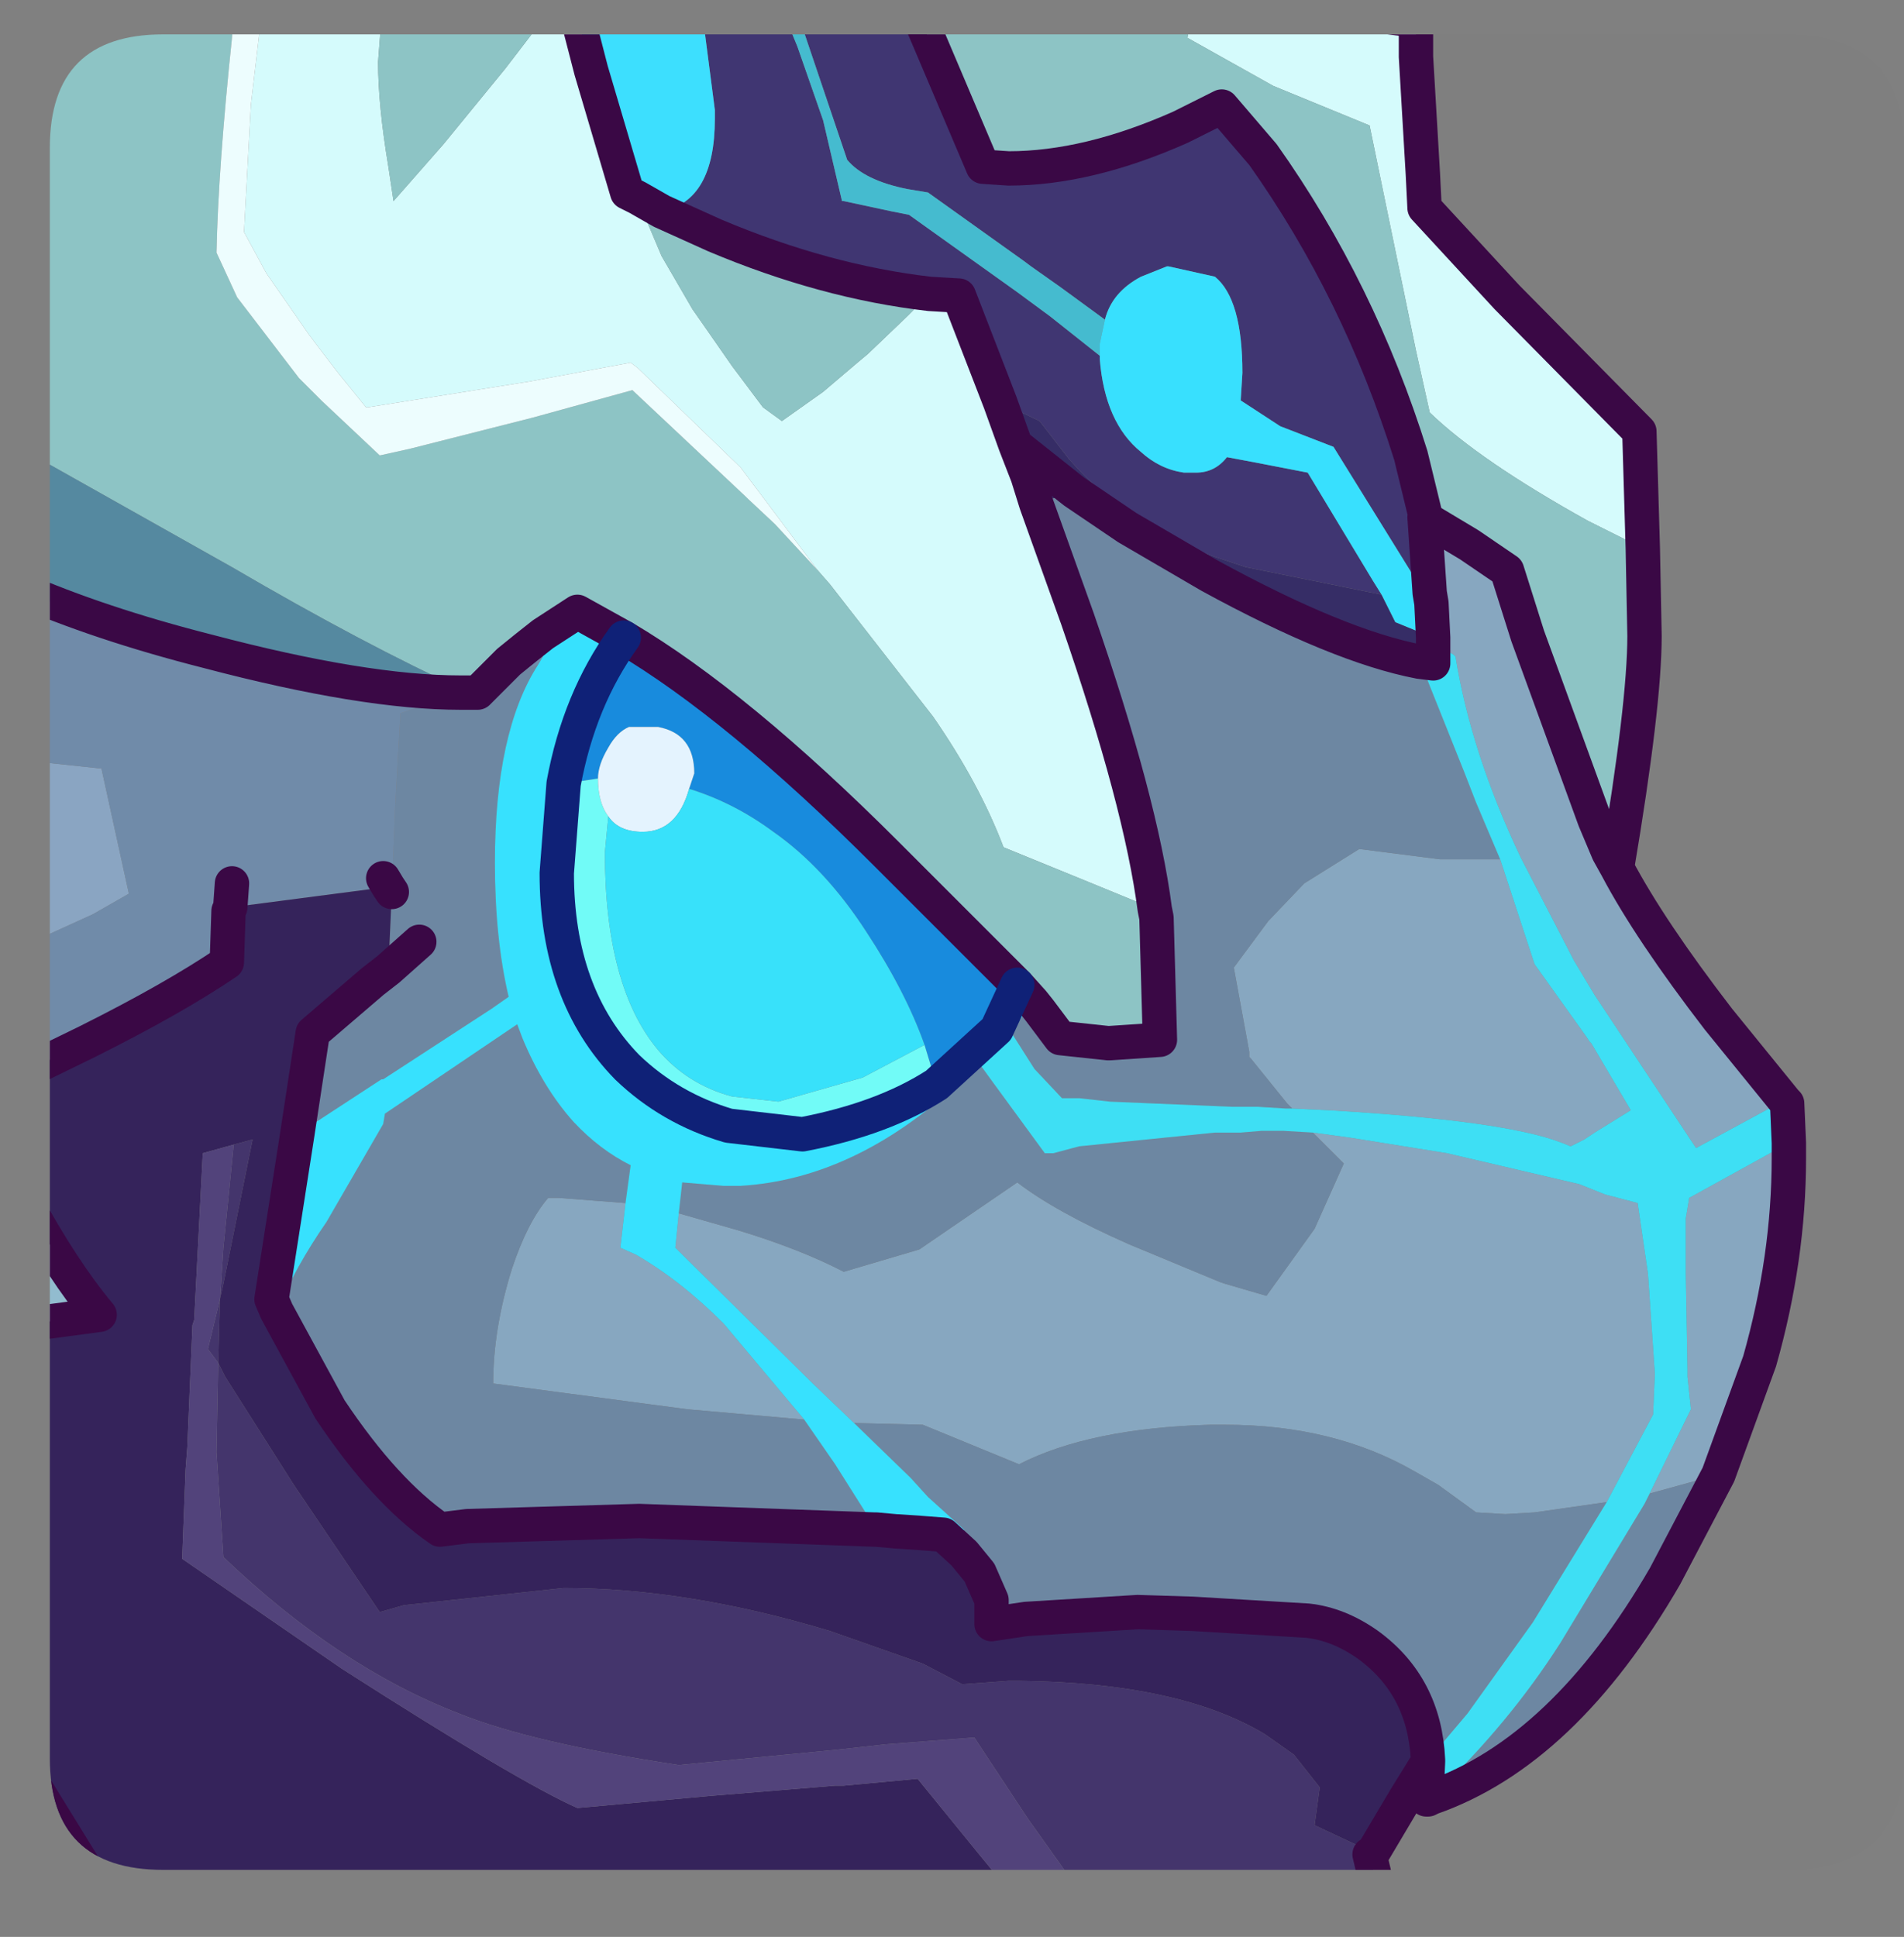 <?xml version="1.0" encoding="UTF-8" standalone="no"?>
<svg xmlns:ffdec="https://www.free-decompiler.com/flash" xmlns:xlink="http://www.w3.org/1999/xlink" ffdec:objectType="frame" height="56.35px" width="55.4px" xmlns="http://www.w3.org/2000/svg">
  <rect width="100%" height="100%" fill="#808080" stroke="none"/>
  <g transform="matrix(1.0, 0.0, 0.0, 1.0, 1.45, 1.0)">
    <clipPath id="clipPath0" transform="matrix(1.0, 0.0, 0.0, 1.0, 0.0, 0.0)">
      <path d="M50.5 0.0 Q53.95 0.0 53.95 3.3 L53.95 50.15 Q53.95 53.4 50.5 53.4 L3.3 53.4 Q0.0 53.4 0.0 50.15 L0.0 3.3 Q0.0 0.0 3.3 0.0 L50.5 0.0" fill="#000000" fill-rule="evenodd" stroke="none"/>
    </clipPath>
    <g clip-path="url(#clipPath0)">
      <use ffdec:characterId="2" height="56.35" transform="matrix(1.0, 0.0, 0.0, 1.0, -1.45, -1.0)" width="52.55" xlink:href="#shape1"/>
    </g>
    <use ffdec:characterId="3" height="53.4" transform="matrix(1.0, 0.0, 0.0, 1.0, 0.0, 0.0)" width="53.95" xlink:href="#shape2"/>
  </g>
  <defs>
    <g id="shape1" transform="matrix(1.0, 0.0, 0.0, 1.0, 1.45, 1.0)">
      <path d="M-0.95 26.6 L-0.95 21.1 1.4 21.35 1.5 21.35 2.3 25.0 1.25 25.6 -0.95 26.6" fill="#8ba6c3" fill-rule="evenodd" stroke="none"/>
      <path d="M19.0 -0.5 L21.4 -0.5 21.75 0.35 22.5 2.5 23.05 4.85 23.1 4.85 24.5 5.15 25.0 5.25 28.15 7.5 29.1 8.2 30.55 9.35 30.55 9.45 Q30.7 11.3 31.75 12.15 32.3 12.65 33.0 12.75 L33.35 12.75 Q33.9 12.75 34.25 12.3 L35.05 12.45 36.6 12.75 38.5 15.9 38.75 16.3 34.8 15.5 33.9 15.2 Q31.4 14.35 29.65 12.35 L28.8 11.25 27.65 10.7 26.45 7.6 25.6 7.55 Q22.55 7.2 19.35 5.85 L17.8 5.15 Q19.35 4.85 19.35 2.45 L19.35 2.2 19.0 -0.5 M21.8 -0.5 L25.3 -0.5 25.6 0.2 27.15 3.85 27.9 3.9 Q30.2 3.9 32.9 2.7 L34.1 2.1 35.3 3.5 Q38.1 7.45 39.6 12.25 L40.05 14.1 40.0 14.05 40.15 16.25 40.2 16.55 40.15 16.5 39.55 15.55 37.35 12.0 35.8 11.4 34.65 10.65 34.7 9.85 Q34.7 7.7 33.9 7.05 L32.55 6.75 32.5 6.75 31.75 7.05 Q30.9 7.5 30.7 8.3 L29.4 7.35 28.55 6.75 28.35 6.6 25.55 4.6 24.95 4.5 Q23.7 4.25 23.2 3.65 L22.0 0.1 21.8 -0.5" fill="#403672" fill-rule="evenodd" stroke="none"/>
      <path d="M-0.95 2.4 L-0.95 -0.5 0.0 -0.5 -0.95 2.4 M40.25 17.7 L40.25 18.3 39.85 18.25 Q37.5 17.8 33.75 15.75 L31.35 14.35 29.8 13.3 29.05 13.55 28.6 12.95 28.45 12.85 28.1 11.95 27.65 10.7 28.8 11.25 29.65 12.35 Q31.4 14.35 33.9 15.2 L34.8 15.5 38.75 16.3 39.15 17.1 40.25 17.55 40.25 17.7 M28.1 11.95 L29.8 13.3 28.1 11.95" fill="#362d66" fill-rule="evenodd" stroke="none"/>
      <path d="M45.6 24.25 Q46.55 26.05 48.55 28.65 L50.5 31.05 50.3 31.1 47.9 32.4 45.05 28.1 44.95 27.95 44.35 26.95 42.8 23.95 Q41.35 20.9 40.9 18.1 L40.85 18.05 40.25 17.7 40.25 17.55 40.2 16.55 40.15 16.25 40.0 14.05 40.05 14.1 41.3 14.85 42.4 15.6 43.0 17.5 44.95 22.85 45.35 23.8 45.6 24.25 M50.6 32.25 L50.6 32.7 Q50.6 35.6 49.75 38.6 L48.55 41.9 46.55 42.45 47.75 40.0 47.65 39.05 47.65 38.85 47.6 36.05 47.6 34.45 47.7 33.85 50.6 32.25 M42.2 24.0 L43.2 27.05 44.7 29.15 44.8 29.3 44.85 29.35 46.0 31.3 44.95 31.95 44.65 32.15 44.25 32.35 44.0 32.25 Q42.35 31.6 37.2 31.3 L36.15 31.25 36.1 31.2 36.0 31.1 34.95 29.8 34.9 29.75 34.9 29.6 34.45 27.15 35.45 25.8 36.5 24.7 38.1 23.7 40.45 24.0 41.0 24.0 42.2 24.0 M36.75 31.95 L37.85 32.1 40.65 32.55 44.5 33.45 45.25 33.75 46.2 34.0 46.5 36.05 46.7 38.95 46.7 39.0 46.65 40.15 45.3 42.7 43.2 43.0 42.35 43.05 41.5 43.0 40.4 42.2 39.7 41.8 Q37.35 40.45 34.2 40.45 L33.75 40.45 Q30.25 40.55 28.2 41.6 L25.4 40.45 23.4 40.4 22.2 39.25 18.2 35.3 18.3 34.3 20.05 34.8 Q21.85 35.35 23.1 36.0 L25.3 35.35 28.15 33.4 Q29.25 34.25 31.4 35.2 L34.05 36.3 34.2 36.35 35.4 36.7 36.8 34.75 37.65 32.85 36.75 31.95 M16.75 34.0 L16.6 35.3 17.05 35.5 Q18.35 36.25 19.6 37.5 L21.95 40.3 18.55 40.0 12.9 39.25 Q12.9 37.65 13.45 35.9 13.9 34.55 14.5 33.85 L14.8 33.85 16.75 34.0" fill="#88a8c1" fill-rule="evenodd" stroke="none"/>
      <path d="M48.55 41.9 L47.0 44.85 Q44.05 49.95 40.2 51.3 L40.3 51.2 Q42.45 49.15 43.95 46.8 L46.4 42.75 46.55 42.45 48.55 41.9 M39.85 18.25 L40.05 18.7 41.15 21.45 41.5 22.35 42.2 24.0 41.0 24.0 40.45 24.0 38.1 23.7 36.5 24.7 35.45 25.8 34.45 27.15 34.9 29.6 34.9 29.75 34.95 29.8 36.0 31.1 36.1 31.2 36.15 31.25 35.95 31.25 35.15 31.2 34.75 31.2 34.4 31.2 30.85 31.05 29.95 30.95 29.45 30.95 28.65 30.1 27.95 29.0 28.1 28.85 28.45 28.35 28.6 28.15 28.8 28.4 29.4 29.2 30.8 29.35 32.3 29.25 32.2 25.7 32.15 25.45 Q31.75 22.35 29.9 17.0 L28.7 13.65 29.05 13.55 29.8 13.3 31.35 14.35 33.75 15.75 Q37.5 17.8 39.85 18.25 M27.05 29.95 L27.45 30.5 28.95 32.55 29.2 32.55 29.95 32.35 33.9 31.95 34.65 31.95 35.25 31.9 35.65 31.9 35.9 31.9 36.75 31.95 37.65 32.85 36.8 34.75 35.4 36.7 34.2 36.35 34.05 36.3 31.4 35.2 Q29.25 34.25 28.15 33.4 L25.3 35.35 23.1 36.0 Q21.85 35.35 20.05 34.8 L18.3 34.3 18.4 33.4 19.6 33.5 20.1 33.5 Q23.4 33.3 26.4 30.55 L27.05 29.95 M45.3 42.7 L43.15 46.2 41.25 48.85 40.15 50.15 40.1 50.2 Q40.0 48.05 38.35 46.85 37.5 46.25 36.6 46.15 L33.25 45.95 31.65 45.9 28.4 46.1 27.4 46.25 27.4 45.55 27.05 44.75 26.6 44.2 26.6 43.5 25.55 42.55 25.05 42.0 23.4 40.4 25.4 40.45 28.2 41.6 Q30.25 40.55 33.75 40.45 L34.2 40.45 Q37.35 40.45 39.7 41.8 L40.4 42.2 41.5 43.0 42.35 43.05 43.2 43.0 45.3 42.7 M14.2 18.35 Q12.95 20.3 12.95 24.1 12.95 26.3 13.35 28.0 L12.85 28.35 9.7 30.4 9.65 30.4 7.2 32.0 7.65 29.05 9.4 27.55 9.85 27.2 9.95 24.95 10.05 22.45 10.2 19.75 11.95 19.15 12.2 19.15 12.45 19.15 12.7 18.9 14.2 18.35 M6.6 37.15 Q7.15 35.85 8.05 34.55 L9.7 31.7 9.75 31.4 13.45 28.9 13.6 28.8 13.75 29.2 Q14.35 30.65 15.25 31.65 16.0 32.45 16.9 32.9 L16.75 34.0 14.8 33.85 14.5 33.85 Q13.9 34.55 13.45 35.9 12.9 37.65 12.9 39.25 L18.55 40.0 21.95 40.3 22.85 41.6 24.05 43.5 24.0 43.5 17.15 43.25 12.15 43.4 11.35 43.5 Q9.75 42.4 8.15 40.0 L6.6 37.15 M10.75 26.4 L9.85 27.2 10.75 26.4" fill="#6d88a3" fill-rule="evenodd" stroke="none"/>
      <path d="M22.35 15.6 L20.1 12.6 17.1 9.7 16.9 9.55 13.95 10.1 9.25 10.85 9.2 10.85 8.35 9.8 7.55 8.75 6.3 6.95 5.65 5.75 5.85 2.05 6.15 -0.5 9.65 -0.5 9.55 0.8 Q9.55 2.05 9.85 3.85 L10.0 4.85 11.45 3.2 13.25 1.0 14.4 -0.5 15.35 -0.5 15.75 1.05 16.8 4.6 17.1 4.75 17.25 5.15 17.8 6.45 18.7 8.0 19.05 8.5 19.85 9.65 20.75 10.85 21.3 11.25 22.5 10.4 23.5 9.55 23.8 9.3 24.95 8.2 25.6 7.55 26.45 7.6 27.65 10.7 28.1 11.95 28.45 12.85 28.7 13.65 29.9 17.0 Q31.75 22.35 32.15 25.45 L30.2 24.65 27.75 23.65 Q27.05 21.8 25.7 19.85 L22.7 16.0 22.35 15.6 M33.2 -0.5 L38.95 -0.5 39.75 -0.4 39.75 0.65 39.95 4.05 40.0 5.05 42.4 7.65 46.25 11.55 46.35 14.95 44.75 14.15 Q41.6 12.4 40.15 11.0 L39.75 9.2 38.4 2.65 35.6 1.5 33.1 0.1 33.2 -0.5" fill="#d6fcfd" fill-rule="evenodd" stroke="none"/>
      <path d="M5.35 -0.5 L5.3 0.1 Q4.9 3.9 4.85 6.35 L5.45 7.65 7.25 10.0 7.4 10.15 7.9 10.65 9.6 12.25 10.5 12.05 14.05 11.15 16.95 10.35 20.25 13.45 20.3 13.5 21.1 14.25 22.35 15.6 22.7 16.0 25.7 19.85 Q27.05 21.8 27.75 23.65 L30.2 24.65 32.15 25.45 32.2 25.7 32.3 29.25 30.8 29.35 29.4 29.2 28.8 28.4 28.6 28.15 28.15 27.65 24.35 23.85 Q20.0 19.5 16.7 17.55 L15.35 16.8 14.35 17.45 Q13.9 17.8 13.35 18.25 L12.7 18.9 12.45 19.15 12.2 19.15 12.1 19.1 Q9.15 17.75 5.3 15.5 L-0.3 12.35 -0.4 12.3 -0.4 12.25 -0.45 12.1 -0.7 10.55 -0.8 9.85 -0.95 8.95 -0.95 2.4 0.0 -0.5 5.35 -0.5 M9.65 -0.5 L14.4 -0.5 13.25 1.0 11.45 3.2 10.0 4.85 9.85 3.85 Q9.55 2.05 9.55 0.8 L9.65 -0.5 M25.3 -0.5 L33.2 -0.5 33.1 0.1 35.6 1.5 38.4 2.65 39.75 9.2 40.15 11.0 Q41.6 12.4 44.75 14.15 L46.35 14.95 46.4 17.5 Q46.4 19.5 45.6 24.25 L45.35 23.8 44.95 22.85 43.0 17.5 42.4 15.6 41.3 14.85 40.05 14.1 39.6 12.25 Q38.1 7.45 35.3 3.5 L34.1 2.1 32.9 2.7 Q30.2 3.9 27.9 3.9 L27.15 3.85 25.6 0.2 25.3 -0.5 M25.6 7.55 L24.95 8.2 23.8 9.3 23.5 9.55 22.5 10.4 21.3 11.25 20.75 10.85 19.85 9.65 19.05 8.5 18.7 8.0 17.8 6.45 17.25 5.15 17.1 4.75 17.8 5.15 19.35 5.85 Q22.55 7.2 25.6 7.55" fill="#8ec5c6" fill-rule="evenodd" stroke="none"/>
      <path d="M16.7 17.55 Q20.0 19.5 24.35 23.85 L28.15 27.65 27.55 28.95 25.8 30.55 25.45 29.4 Q24.9 27.85 23.75 26.1 22.55 24.25 21.05 23.2 19.9 22.35 18.6 21.95 L18.75 21.5 Q18.75 20.35 17.7 20.15 L17.05 20.15 16.85 20.15 Q16.5 20.3 16.25 20.75 15.95 21.25 15.95 21.65 L14.95 21.8 Q15.4 19.35 16.7 17.55" fill="#188cde" fill-rule="evenodd" stroke="none"/>
      <path d="M38.5 52.9 L38.4 52.95 38.85 54.85 30.55 54.85 28.45 51.9 26.9 49.55 24.3 49.75 22.95 49.9 18.3 50.35 Q14.0 49.7 11.9 48.85 8.4 47.5 5.05 44.3 L4.85 41.25 4.9 38.65 5.1 39.05 7.1 42.2 9.6 45.9 10.3 45.7 14.95 45.2 Q18.55 45.2 22.7 46.45 L25.4 47.4 26.55 48.0 27.9 47.9 28.2 47.9 Q32.85 47.95 35.35 49.45 L36.2 50.05 36.95 51.0 36.8 52.1 38.5 52.9 M4.95 36.8 L5.05 35.3 5.35 32.3 5.9 32.15 5.05 36.35 4.95 36.8 4.9 38.65 4.6 38.25 4.95 36.8" fill="#44356c" fill-rule="evenodd" stroke="none"/>
      <path d="M15.35 -0.5 L19.0 -0.5 19.35 2.2 19.35 2.45 Q19.35 4.85 17.8 5.15 L17.1 4.75 16.8 4.6 15.75 1.05 15.35 -0.5" fill="#3de0ff" fill-rule="evenodd" stroke="none"/>
      <path d="M21.4 -0.5 L21.8 -0.5 22.0 0.1 23.2 3.65 Q23.7 4.25 24.95 4.5 L25.55 4.6 28.35 6.6 28.55 6.75 29.4 7.35 30.7 8.3 30.55 9.0 30.55 9.3 30.55 9.35 29.1 8.2 28.15 7.5 25.0 5.25 24.5 5.15 23.1 4.85 23.05 4.85 22.5 2.5 21.75 0.35 21.4 -0.5" fill="#45bcd0" fill-rule="evenodd" stroke="none"/>
      <path d="M40.2 16.55 L40.25 17.55 39.15 17.1 38.75 16.3 38.5 15.9 36.6 12.75 35.05 12.45 34.25 12.3 Q33.9 12.75 33.35 12.75 L33.0 12.75 Q32.3 12.65 31.75 12.15 30.7 11.3 30.55 9.45 L30.55 9.35 30.55 9.3 30.55 9.0 30.7 8.3 Q30.9 7.5 31.75 7.05 L32.5 6.75 32.55 6.75 33.9 7.05 Q34.7 7.7 34.7 9.85 L34.65 10.65 35.8 11.4 37.35 12.0 39.55 15.55 40.15 16.5 40.2 16.55" fill="#38e1ff" fill-rule="evenodd" stroke="none"/>
      <path d="M-0.95 30.3 L-0.95 26.6 1.25 25.6 2.3 25.0 1.5 21.35 1.4 21.35 -0.95 21.1 -0.95 16.1 Q1.45 17.15 4.6 17.95 9.15 19.15 11.95 19.15 L10.2 19.75 10.05 22.45 9.95 24.95 9.85 24.8 5.25 25.4 5.2 25.5 5.15 27.0 Q3.6 28.05 1.1 29.3 L-0.95 30.3 M28.7 13.65 L28.45 12.85 28.6 12.95 29.05 13.55 28.7 13.65 M12.7 18.9 L13.35 18.25 Q13.9 17.8 14.35 17.45 L14.25 17.95 14.35 18.1 14.2 18.35 12.7 18.9 M5.25 25.4 L5.3 24.7 5.25 25.4 M9.85 24.8 L9.7 24.55 9.85 24.8" fill="#708caa" fill-rule="evenodd" stroke="none"/>
      <path d="M27.95 29.0 L27.05 29.95 26.4 30.55 Q23.4 33.3 20.1 33.5 L19.6 33.5 18.4 33.4 18.3 34.3 18.2 35.3 22.2 39.25 23.4 40.4 25.05 42.0 25.55 42.55 26.6 43.5 26.6 44.2 26.0 43.65 25.35 43.6 24.6 43.55 24.05 43.5 22.85 41.6 21.95 40.3 19.6 37.5 Q18.35 36.25 17.05 35.5 L16.6 35.3 16.75 34.0 16.9 32.9 Q16.0 32.45 15.25 31.65 14.35 30.65 13.75 29.2 L13.6 28.8 13.45 28.9 9.75 31.4 9.7 31.7 8.05 34.55 Q7.15 35.85 6.6 37.15 L6.45 36.8 7.2 32.0 9.65 30.4 9.7 30.4 12.85 28.35 13.35 28.0 Q12.95 26.3 12.95 24.1 12.95 20.3 14.2 18.35 L14.35 18.1 14.25 17.95 14.35 17.45 15.35 16.8 16.7 17.55 Q15.4 19.35 14.95 21.8 L14.75 24.4 Q14.75 27.95 16.8 30.05 18.05 31.25 19.75 31.75 L21.9 32.0 Q24.25 31.55 25.8 30.55 L27.55 28.95 28.15 27.65 28.6 28.15 28.45 28.35 28.1 28.85 27.95 29.0" fill="#37e2ff" fill-rule="evenodd" stroke="none"/>
      <path d="M1.95 54.85 L-0.95 54.85 -0.95 50.15 1.95 54.85 M-0.95 37.6 L-0.95 33.55 -0.75 33.9 Q0.4 36.0 1.45 37.25 L-0.05 37.45 -0.95 37.6" fill="#93bdd0" fill-rule="evenodd" stroke="none"/>
      <path d="M40.1 50.25 L39.45 51.3 38.5 52.9 36.8 52.1 36.95 51.0 36.2 50.05 35.35 49.45 Q32.85 47.95 28.2 47.9 L27.9 47.9 26.55 48.0 25.4 47.4 22.7 46.45 Q18.55 45.2 14.95 45.2 L10.3 45.7 9.6 45.9 7.1 42.2 5.1 39.05 4.9 38.65 4.95 36.8 5.05 36.35 5.9 32.15 5.35 32.3 4.45 32.55 4.2 37.4 4.15 37.55 4.0 41.1 3.95 41.75 3.85 44.35 8.5 47.55 Q13.65 50.85 15.35 51.6 L19.2 51.25 22.85 50.95 23.0 50.95 23.1 50.95 25.25 50.75 27.0 52.9 28.6 54.85 1.95 54.85 -0.95 50.15 -0.95 37.6 -0.05 37.45 1.45 37.25 Q0.4 36.0 -0.75 33.9 L-0.95 33.55 -0.95 30.3 1.1 29.3 Q3.6 28.05 5.15 27.0 L5.2 25.5 5.25 25.4 9.85 24.8 9.95 24.95 9.85 27.2 9.4 27.55 7.65 29.05 7.2 32.0 6.45 36.8 6.6 37.15 8.15 40.0 Q9.75 42.4 11.35 43.5 L12.15 43.4 17.15 43.25 24.0 43.5 24.05 43.5 24.6 43.55 25.35 43.6 26.0 43.65 26.6 44.2 27.05 44.75 27.4 45.55 27.4 46.25 28.4 46.1 31.65 45.9 33.25 45.95 36.6 46.15 Q37.5 46.25 38.35 46.85 40.0 48.05 40.1 50.2 L40.1 50.25" fill="#35235b" fill-rule="evenodd" stroke="none"/>
      <path d="M30.55 54.85 L28.6 54.85 27.0 52.9 25.25 50.75 23.1 50.95 23.0 50.95 22.85 50.95 19.2 51.25 15.35 51.6 Q13.65 50.85 8.5 47.55 L3.85 44.35 3.95 41.75 4.0 41.1 4.15 37.55 4.2 37.4 4.45 32.55 5.35 32.3 5.05 35.3 4.95 36.8 4.6 38.25 4.9 38.65 4.85 41.25 5.05 44.3 Q8.4 47.5 11.9 48.85 14.0 49.7 18.3 50.35 L22.95 49.9 24.3 49.75 26.9 49.55 28.45 51.9 30.55 54.85" fill="#52437b" fill-rule="evenodd" stroke="none"/>
      <path d="M50.5 31.05 L50.55 31.1 50.6 32.25 47.7 33.85 47.6 34.45 47.6 36.05 47.65 38.85 47.65 39.05 47.75 40.0 46.55 42.45 46.4 42.75 43.95 46.8 Q42.45 49.15 40.3 51.2 L40.2 51.3 40.1 51.35 40.05 51.35 40.1 50.25 40.1 50.2 40.15 50.15 41.25 48.85 43.15 46.2 45.3 42.7 46.65 40.15 46.7 39.0 46.7 38.95 46.5 36.05 46.2 34.0 45.25 33.75 44.5 33.45 40.65 32.55 37.85 32.1 36.75 31.95 35.9 31.9 35.65 31.9 35.25 31.9 34.65 31.95 33.9 31.95 29.95 32.35 29.2 32.55 28.95 32.55 27.45 30.5 27.05 29.95 27.95 29.0 28.65 30.1 29.45 30.95 29.95 30.95 30.85 31.05 34.4 31.2 34.75 31.2 35.15 31.2 35.95 31.25 36.15 31.25 37.2 31.3 Q42.35 31.6 44.0 32.25 L44.25 32.35 44.65 32.15 44.95 31.95 46.0 31.3 44.85 29.35 44.8 29.3 44.7 29.15 43.2 27.05 42.2 24.0 41.5 22.35 41.15 21.45 40.05 18.7 39.85 18.25 40.25 18.3 40.25 17.7 40.85 18.05 40.9 18.1 Q41.35 20.9 42.8 23.95 L44.35 26.95 44.95 27.95 45.05 28.1 47.9 32.4 50.3 31.1 50.5 31.05" fill="#3ee0f5" fill-rule="evenodd" stroke="none"/>
      <path d="M25.8 30.55 Q24.25 31.55 21.9 32.0 L19.75 31.75 Q18.05 31.25 16.8 30.05 14.75 27.95 14.75 24.4 L14.95 21.8 15.95 21.65 Q15.95 22.35 16.25 22.75 L16.15 23.8 Q16.15 27.7 17.7 29.55 18.55 30.55 19.85 30.9 L21.2 31.05 23.65 30.35 25.45 29.4 25.8 30.55" fill="#71fcf8" fill-rule="evenodd" stroke="none"/>
      <path d="M15.95 21.65 Q15.95 21.25 16.25 20.75 16.5 20.3 16.85 20.15 L17.05 20.15 17.7 20.15 Q18.75 20.35 18.75 21.5 L18.6 21.95 Q18.25 23.2 17.25 23.2 16.55 23.2 16.25 22.75 15.95 22.35 15.95 21.65" fill="#e5f4ff" fill-rule="evenodd" stroke="none"/>
      <path d="M16.25 22.75 Q16.55 23.2 17.25 23.2 18.25 23.2 18.6 21.95 19.9 22.35 21.05 23.2 22.55 24.25 23.75 26.1 24.9 27.85 25.45 29.4 L23.65 30.35 21.2 31.05 19.85 30.9 Q18.55 30.55 17.7 29.55 16.15 27.7 16.15 23.8 L16.25 22.75" fill="#38e2fb" fill-rule="evenodd" stroke="none"/>
      <path d="M5.35 -0.5 L6.15 -0.5 5.85 2.05 5.65 5.75 6.3 6.95 7.55 8.75 8.35 9.8 9.2 10.85 9.25 10.85 13.95 10.1 16.9 9.55 17.1 9.7 20.1 12.6 22.35 15.6 21.1 14.25 20.3 13.5 20.25 13.45 16.95 10.35 14.05 11.15 10.5 12.05 9.6 12.25 7.9 10.65 7.4 10.15 7.25 10.0 5.45 7.65 4.85 6.35 Q4.9 3.9 5.3 0.1 L5.35 -0.5" fill="#eefeff" fill-rule="evenodd" stroke="none"/>
      <path d="M-0.95 16.1 L-0.95 8.95 -0.8 9.85 -0.7 10.55 -0.45 12.1 -0.4 12.25 -0.4 12.3 -0.3 12.35 5.3 15.5 Q9.15 17.75 12.1 19.1 L12.2 19.15 11.95 19.15 Q9.15 19.15 4.6 17.95 1.45 17.15 -0.95 16.1" fill="#558aa1" fill-rule="evenodd" stroke="none"/>
      <path d="M38.95 -0.5 L39.75 -0.4 39.75 0.65 39.95 4.05 40.0 5.05 42.4 7.65 46.25 11.55 46.35 14.95 46.4 17.5 Q46.4 19.5 45.6 24.25 46.55 26.05 48.55 28.65 L50.5 31.05 50.55 31.1 50.6 32.25 50.6 32.7 Q50.6 35.6 49.75 38.6 L48.55 41.9 47.0 44.85 Q44.05 49.95 40.2 51.3 L40.1 51.35 40.05 51.35 40.1 50.25 39.45 51.3 38.5 52.9 38.4 52.95 38.85 54.85 M40.25 17.7 L40.25 18.3 39.85 18.25 Q37.5 17.8 33.75 15.75 L31.35 14.35 29.8 13.3 28.1 11.95 27.65 10.7 26.45 7.6 25.6 7.55 Q22.55 7.2 19.35 5.85 L17.8 5.15 17.1 4.75 16.8 4.6 15.75 1.05 15.35 -0.5 M40.1 50.2 L40.1 50.25 M40.05 14.1 L41.3 14.85 42.4 15.6 43.0 17.5 44.95 22.85 45.35 23.8 45.6 24.25 M25.3 -0.5 L25.6 0.2 27.15 3.85 27.9 3.9 Q30.2 3.9 32.9 2.7 L34.1 2.1 35.3 3.5 Q38.1 7.45 39.6 12.25 L40.05 14.1 40.0 14.05 40.15 16.25 40.2 16.55 40.25 17.55 40.25 17.7 M28.45 12.85 L28.1 11.95 M28.7 13.65 L28.45 12.85 M32.15 25.45 Q31.75 22.35 29.9 17.0 L28.7 13.65 M14.35 17.45 L15.35 16.8 16.7 17.55 Q20.0 19.5 24.35 23.85 L28.15 27.65 28.6 28.15 28.8 28.4 29.4 29.2 30.8 29.35 32.3 29.25 32.2 25.7 32.15 25.45 M12.7 18.9 L13.35 18.25 Q13.9 17.8 14.35 17.45 M7.2 32.0 L6.45 36.8 6.6 37.15 8.15 40.0 Q9.75 42.4 11.35 43.5 L12.15 43.4 17.15 43.25 24.0 43.5 24.05 43.5 24.6 43.55 25.35 43.6 26.0 43.65 26.6 44.2 27.05 44.75 27.4 45.55 27.4 46.25 28.4 46.1 31.65 45.9 33.25 45.95 36.6 46.15 Q37.5 46.25 38.35 46.85 40.0 48.05 40.1 50.2 M11.95 19.15 L12.2 19.15 12.45 19.15 12.7 18.9 M11.95 19.15 Q9.15 19.15 4.6 17.95 1.45 17.15 -0.95 16.1 M9.95 24.95 L9.85 24.8 9.7 24.55 M5.25 25.4 L5.2 25.5 5.15 27.0 Q3.6 28.05 1.1 29.3 L-0.95 30.3 M7.2 32.0 L7.65 29.05 9.4 27.55 9.85 27.2 10.75 26.4 M5.3 24.7 L5.25 25.4 M-0.95 33.55 L-0.75 33.9 Q0.4 36.0 1.45 37.25 L-0.05 37.45 -0.95 37.6 M0.0 -0.5 L-0.95 2.4 M-0.95 50.15 L1.95 54.85" fill="none" stroke="#3a0845" stroke-linecap="round" stroke-linejoin="round" stroke-width="1.0"/>
      <path d="M25.8 30.55 Q24.25 31.55 21.9 32.0 L19.75 31.75 Q18.05 31.25 16.8 30.05 14.75 27.95 14.75 24.4 L14.95 21.8 Q15.4 19.35 16.7 17.55 M25.8 30.55 L27.55 28.95 28.15 27.65" fill="none" stroke="#0f2177" stroke-linecap="round" stroke-linejoin="round" stroke-width="1.0"/>
    </g>
    <g id="shape2" transform="matrix(1.0, 0.0, 0.0, 1.0, 0.0, 0.0)">
      <path d="M50.5 0.0 Q53.95 0.0 53.95 3.3 L53.95 50.15 Q53.95 53.4 50.5 53.4 L3.3 53.4 Q0.0 53.4 0.0 50.15 L0.0 3.3 Q0.0 0.0 3.3 0.0 L50.5 0.0" fill="#000000" fill-opacity="0.004" fill-rule="evenodd" stroke="none"/>
    </g>
  </defs>
</svg>
